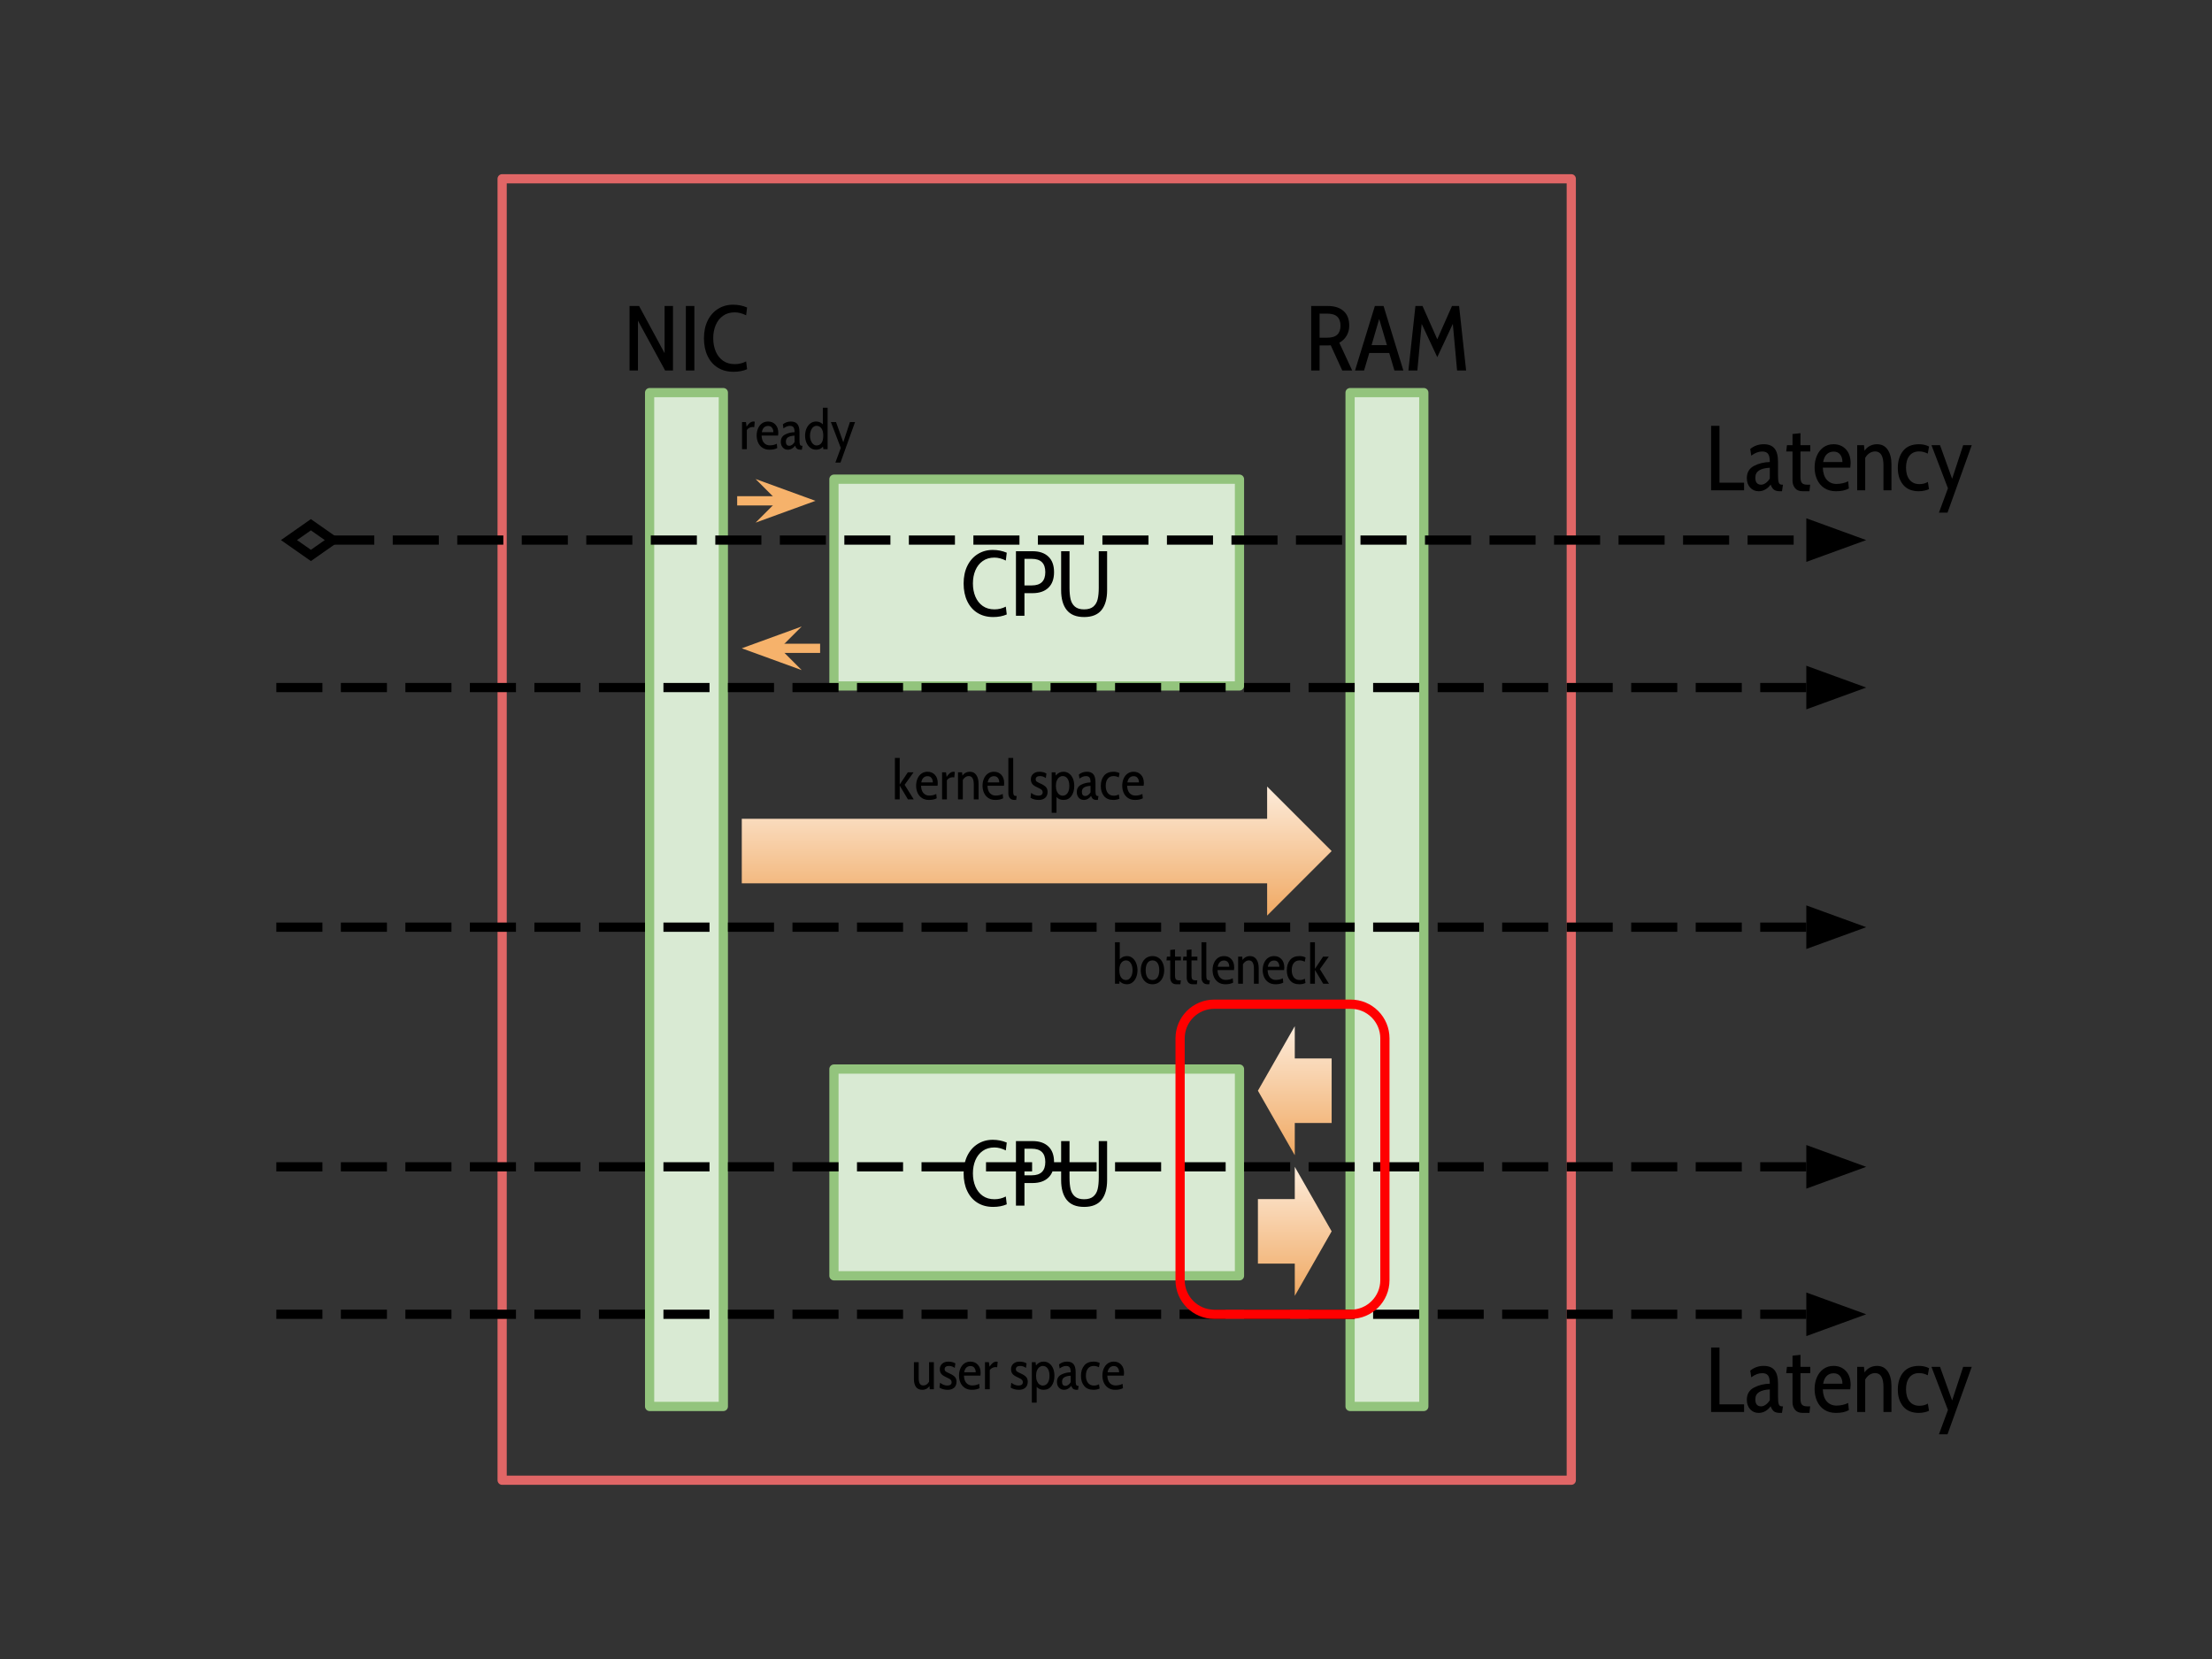 <?xml version="1.0" standalone="yes"?>

<svg version="1.1" viewBox="0.0 0.0 960.0 720.0" fill="none" stroke="none" stroke-linecap="square" stroke-miterlimit="10" xmlns="http://www.w3.org/2000/svg" xmlns:xlink="http://www.w3.org/1999/xlink"><rect x="0.0" y="0.0" width="960.0" height="720.0" fill="#333333" stroke="none"/><clipPath id="p.0"><path d="m0 0l960.0 0l0 720.0l-960.0 0l0 -720.0z" clip-rule="nonzero"></path></clipPath><g clip-path="url(#p.0)"><path fill="#000000" fill-opacity="0.0" d="m0 0l960.0 0l0 720.0l-960.0 0z" fill-rule="evenodd"></path><path fill="#000000" fill-opacity="0.0" d="m217.929 77.591l464.0 0l0 564.819l-464.0 0z" fill-rule="evenodd"></path><path stroke="#e06666" stroke-width="4.0" stroke-linejoin="round" stroke-linecap="butt" d="m217.929 77.591l464.0 0l0 564.819l-464.0 0z" fill-rule="evenodd"></path><path fill="#d9ead3" d="m361.929 207.961l176.0 0l0 89.732l-176.0 0z" fill-rule="evenodd"></path><path stroke="#93c47d" stroke-width="4.0" stroke-linejoin="round" stroke-linecap="butt" d="m361.929 207.961l176.0 0l0 89.732l-176.0 0z" fill-rule="evenodd"></path><path fill="#000000" d="m431.009 267.789q-3.875 0 -6.766 -1.781q-2.875 -1.781 -4.453 -5.078q-1.578 -3.297 -1.578 -7.703q0 -4.359 1.609 -7.656q1.625 -3.297 4.5 -5.094q2.891 -1.812 6.531 -1.812q3.203 0 6.078 1.203l-0.406 3.406q-2.562 -1.281 -4.953 -1.281q-2.969 0 -5.062 1.484q-2.094 1.469 -3.188 4.031q-1.078 2.562 -1.078 5.719q0 3.156 1.078 5.719q1.094 2.562 3.188 4.047q2.094 1.469 5.094 1.469q2.609 0 4.922 -1.188l0.406 3.391q-2.562 1.125 -5.922 1.125zm9.913 -28.562l7.203 0q4.406 0 6.859 2.328q2.469 2.312 2.469 6.75q0 4.438 -2.469 6.781q-2.453 2.344 -6.859 2.344l-3.516 0l0 9.797l-3.688 0l0 -28.0zm6.891 14.844q5.844 0 5.844 -5.766q0 -5.766 -5.844 -5.766l-3.203 0l0 11.531l3.203 0zm22.669 13.719q-5.078 0 -7.516 -3.031q-2.438 -3.047 -2.438 -8.609l0 -16.922l3.641 0l0 15.875q0 2.922 0.453 4.922q0.469 2.0 1.859 3.219q1.406 1.219 4.0 1.219q2.641 0 4.047 -1.219q1.406 -1.219 1.859 -3.219q0.469 -2.0 0.469 -4.922l0 -15.875l3.625 0l0 16.922q0 5.594 -2.438 8.625q-2.438 3.016 -7.562 3.016z" fill-rule="nonzero"></path><path fill="#d9ead3" d="m281.929 170.396l32.0 0l0 440l-32.0 0z" fill-rule="evenodd"></path><path stroke="#93c47d" stroke-width="4.0" stroke-linejoin="round" stroke-linecap="butt" d="m281.929 170.396l32.0 0l0 440l-32.0 0z" fill-rule="evenodd"></path><path fill="#d9ead3" d="m585.929 170.396l32.0 0l0 440l-32.0 0z" fill-rule="evenodd"></path><path stroke="#93c47d" stroke-width="4.0" stroke-linejoin="round" stroke-linecap="butt" d="m585.929 170.396l32.0 0l0 440l-32.0 0z" fill-rule="evenodd"></path><defs><linearGradient id="p.1" gradientUnits="userSpaceOnUse" gradientTransform="matrix(7.483 0.0 0.0 7.483 0.0 0.0)" spreadMethod="pad" x1="43.019" y1="45.616" x2="43.019" y2="53.099"><stop offset="0.0" stop-color="#fdecdb"></stop><stop offset="1.0" stop-color="#f0a963"></stop></linearGradient></defs><path fill="url(#p.1)" d="m321.929 355.36l228.0 0l0 -14.0l28.0 28.0l-28.0 28.0l0 -14.0l-228.0 0z" fill-rule="evenodd"></path><defs><linearGradient id="p.2" gradientUnits="userSpaceOnUse" gradientTransform="matrix(7.483 0.0 0.0 7.483 0.0 0.0)" spreadMethod="pad" x1="72.953" y1="67.67" x2="72.953" y2="75.153"><stop offset="0.0" stop-color="#fdecdb"></stop><stop offset="1.0" stop-color="#f0a963"></stop></linearGradient></defs><path fill="url(#p.2)" d="m545.929 520.396l16.0 0l0 -14l16.0 28l-16.0 28.0l0 -14.0l-16.0 0z" fill-rule="evenodd"></path><path fill="#000000" fill-opacity="0.0" d="m185.929 130.396l224.0 0l0 32.0l-224.0 0z" fill-rule="evenodd"></path><path fill="#000000" d="m273.23 132.796l4.125 0l11.078 20.484l0 -20.484l3.641 0l0 28.0l-3.406 0l-11.797 -21.641l0 21.641l-3.641 0l0 -28.0zm24.432 0l3.688 0l0 28.0l-3.688 0l0 -28.0zm20.647 28.562q-3.875 0 -6.766 -1.781q-2.875 -1.781 -4.453 -5.078q-1.578 -3.297 -1.578 -7.703q0 -4.359 1.609 -7.656q1.625 -3.297 4.5 -5.094q2.891 -1.812 6.531 -1.812q3.203 0 6.078 1.203l-0.406 3.406q-2.562 -1.281 -4.953 -1.281q-2.969 0 -5.062 1.484q-2.094 1.469 -3.188 4.031q-1.078 2.562 -1.078 5.719q0 3.156 1.078 5.719q1.094 2.562 3.188 4.047q2.094 1.469 5.094 1.469q2.609 0 4.922 -1.188l0.406 3.391q-2.562 1.125 -5.922 1.125z" fill-rule="nonzero"></path><path fill="#000000" fill-opacity="0.0" d="m489.929 130.396l224.0 0l0 32.0l-224.0 0z" fill-rule="evenodd"></path><path fill="#000000" d="m569.051 132.796l7.203 0q4.391 0 6.844 2.188q2.469 2.172 2.469 6.375q0 2.391 -1.141 4.344q-1.141 1.938 -3.172 3.047l5.594 12.047l-4.312 0l-5.0 -10.953q-0.641 0.078 -1.328 0.078l-3.516 0l0 10.875l-3.641 0l0 -28.0zm6.875 13.766q3.047 0 4.438 -1.312q1.406 -1.328 1.406 -3.891q0 -2.609 -1.406 -3.922q-1.391 -1.328 -4.438 -1.328l-3.234 0l0 10.453l3.234 0zm26.999 6.641l-8.672 0l-2.25 7.594l-3.922 0l8.609 -28.0l3.766 0l8.594 28.0l-3.875 0l-2.25 -7.594zm-1.0 -3.406l-3.359 -11.359l-3.312 11.359l6.672 0zm30.444 11.0l-1.844 -20.234l-6.75 14.438l-6.766 -14.438l-1.875 20.234l-3.891 0l3.047 -28.0l3.078 0l6.406 14.438l6.391 -14.438l3.078 0l3.047 28.0l-3.922 0z" fill-rule="nonzero"></path><path fill="#000000" fill-opacity="0.0" d="m121.929 234.396l688.0 0" fill-rule="evenodd"></path><path stroke="#000000" stroke-width="4.0" stroke-linejoin="round" stroke-linecap="butt" stroke-dasharray="16.0,12.0" d="m144.442 234.396l641.487 0" fill-rule="evenodd"></path><path stroke="#000000" stroke-width="4.0" stroke-linecap="butt" d="m144.442 234.396l-9.513 -6.661l-9.513 6.661l9.513 6.661z" fill-rule="evenodd"></path><path fill="#000000" stroke="#000000" stroke-width="4.0" stroke-linecap="butt" d="m785.929 241.003l18.152 -6.607l-18.152 -6.607z" fill-rule="evenodd"></path><path fill="#000000" fill-opacity="0.0" d="m689.929 170.396l216.0 0l0 56.0l-216.0 0z" fill-rule="evenodd"></path><path fill="#000000" d="m742.61 184.796l3.641 0l0 24.688l10.672 0l0 3.312l-14.312 0l0 -28.0zm20.638 28.406q-2.234 0 -3.688 -1.594q-1.438 -1.609 -1.438 -4.094q0 -3.672 3.078 -5.297q3.094 -1.625 6.891 -1.703q0 -2.562 -0.766 -3.562q-0.75 -1.0 -2.562 -1.0q-2.312 0 -4.719 1.797l-0.438 -2.906q2.516 -2.047 5.844 -2.047q3.156 0 4.672 1.828q1.531 1.812 1.531 5.859l0 5.719q0 2.281 0.312 3.219q0.328 0.938 1.406 0.938l0.438 0l-0.438 2.844l-0.766 0q-1.844 0 -2.719 -0.672q-0.875 -0.688 -1.438 -2.219q-0.922 1.328 -2.281 2.109q-1.359 0.781 -2.922 0.781zm1.078 -2.844q0.969 0 2.0 -0.734q1.047 -0.75 1.766 -1.953l0 -4.672q-3.078 0.156 -4.688 1.188q-1.594 1.016 -1.594 3.125q0 3.047 2.516 3.047zm18.079 2.844q-2.281 0 -3.375 -1.359q-1.094 -1.359 -1.094 -3.328l0 -12.562l-2.719 0l0.312 -2.75l2.406 0l0 -4.844l3.469 -0.359l0 5.203l4.25 0l0 2.75l-4.25 0l0 11.156q0 1.812 0.656 2.531q0.672 0.719 2.312 0.719l1.234 0l-0.312 2.844l-2.891 0zm14.404 0q-2.953 0 -5.062 -1.375q-2.094 -1.391 -3.156 -3.75q-1.062 -2.359 -1.062 -5.234q0 -2.766 0.984 -5.062q0.984 -2.297 2.844 -3.641q1.859 -1.344 4.406 -1.344q3.281 0 5.344 2.203q2.062 2.203 2.062 6.078q0 0.672 -0.156 1.875l-11.922 0q0.125 3.484 1.734 5.281q1.625 1.797 4.219 1.797q1.25 0 2.625 -0.297q1.375 -0.297 2.422 -0.859l0.312 3.125q-2.188 1.203 -5.594 1.203zm2.797 -12.688q0 -2.0 -0.984 -3.25q-0.969 -1.266 -2.812 -1.266q-1.797 0 -2.984 1.125q-1.172 1.109 -1.578 3.391l8.359 0zm14.997 -7.719q3.047 0 4.656 2.391q1.625 2.375 1.625 6.406l0 11.203l-3.469 0l0 -10.766q0 -3.109 -0.906 -4.609q-0.906 -1.5 -2.703 -1.5q-1.312 0 -2.438 0.734q-1.125 0.734 -1.875 2.062l0 14.078l-3.484 0l0 -19.594l2.953 0l0.25 2.438q0.844 -1.328 2.25 -2.078q1.422 -0.766 3.141 -0.766zm18.164 20.406q-4.484 0 -6.812 -2.812q-2.312 -2.828 -2.312 -7.281q0 -4.594 2.312 -7.453q2.328 -2.859 6.891 -2.859q2.438 0 4.359 1.0l-0.562 3.078q-1.797 -0.953 -3.75 -0.953q-2.688 0 -4.188 1.859q-1.5 1.859 -1.5 5.172q0 3.328 1.531 5.25q1.547 1.906 4.266 1.906q2.094 0 3.688 -0.953l0.484 3.125q-0.797 0.391 -2.0 0.656q-1.203 0.266 -2.406 0.266zm12.634 -1.281l-7.156 -18.719l3.719 0l5.25 14.594l4.797 -14.594l3.719 0l-10.516 29.281l-3.719 0l3.906 -10.562z" fill-rule="nonzero"></path><path fill="#000000" fill-opacity="0.0" d="m321.929 217.359l32.0 0" fill-rule="evenodd"></path><path stroke="#f6b26b" stroke-width="4.0" stroke-linejoin="round" stroke-linecap="butt" d="m321.929 217.359l18.292 0" fill-rule="evenodd"></path><path fill="#f6b26b" stroke="#f6b26b" stroke-width="4.0" stroke-linecap="butt" d="m340.221 217.359l-4.498 4.498l12.359 -4.498l-12.359 -4.498z" fill-rule="evenodd"></path><path fill="#000000" fill-opacity="0.0" d="m233.929 170.396l224.0 0l0 32.0l-224.0 0z" fill-rule="evenodd"></path><path fill="#000000" d="m322.044 183.171l1.703 0l0.266 1.969q0.781 -1.141 1.484 -1.672q0.719 -0.531 1.516 -0.531q0.297 0 0.547 0.078l-0.219 2.375q-0.312 -0.078 -0.719 -0.078q-0.797 0 -1.5 0.406q-0.688 0.391 -1.0 0.922l0 8.297l-2.078 0l0 -11.766zm11.924 12.0q-1.781 0 -3.047 -0.828q-1.25 -0.828 -1.891 -2.234q-0.641 -1.422 -0.641 -3.141q0 -1.656 0.594 -3.031q0.594 -1.391 1.703 -2.188q1.125 -0.812 2.656 -0.812q1.969 0 3.203 1.328q1.234 1.312 1.234 3.641q0 0.406 -0.094 1.125l-7.156 0q0.078 2.094 1.047 3.172q0.969 1.078 2.531 1.078q0.75 0 1.578 -0.172q0.828 -0.188 1.453 -0.531l0.188 1.875q-1.328 0.719 -3.359 0.719zm1.672 -7.609q0 -1.188 -0.594 -1.938q-0.578 -0.766 -1.688 -0.766q-1.078 0 -1.781 0.672q-0.703 0.672 -0.953 2.031l5.016 0zm6.286 7.609q-1.344 0 -2.203 -0.953q-0.859 -0.969 -0.859 -2.453q0 -2.203 1.844 -3.172q1.844 -0.969 4.125 -1.031q0 -1.531 -0.453 -2.125q-0.453 -0.609 -1.531 -0.609q-1.391 0 -2.828 1.078l-0.266 -1.75q1.5 -1.219 3.5 -1.219q1.891 0 2.797 1.094q0.922 1.094 0.922 3.516l0 3.438q0 1.359 0.188 1.922q0.203 0.562 0.844 0.562l0.266 0l-0.266 1.703l-0.453 0q-1.109 0 -1.641 -0.406q-0.516 -0.406 -0.859 -1.312q-0.547 0.781 -1.375 1.25q-0.812 0.469 -1.75 0.469zm0.656 -1.703q0.578 0 1.203 -0.438q0.625 -0.453 1.047 -1.172l0 -2.797q-1.844 0.094 -2.812 0.703q-0.953 0.609 -0.953 1.891q0 1.812 1.516 1.812zm16.603 -16.531l0 18.0l-1.844 0l-0.172 -1.078q-0.547 0.641 -1.312 0.984q-0.766 0.328 -1.688 0.328q-1.359 0 -2.453 -0.797q-1.078 -0.812 -1.703 -2.203q-0.609 -1.391 -0.609 -3.094q0 -1.656 0.578 -3.047q0.594 -1.406 1.688 -2.25q1.094 -0.844 2.5 -0.844q1.75 0 2.938 1.219l0 -7.219l2.078 0zm-4.797 16.391q1.328 0 2.109 -1.047q0.797 -1.047 0.797 -3.203q0 -2.078 -0.797 -3.172q-0.781 -1.094 -2.109 -1.094q-0.812 0 -1.469 0.547q-0.641 0.547 -1.016 1.531q-0.375 0.969 -0.375 2.188q0 1.156 0.375 2.125q0.375 0.969 1.031 1.547q0.656 0.578 1.453 0.578zm10.511 1.078l-4.297 -11.234l2.234 0l3.141 8.766l2.891 -8.766l2.219 0l-6.312 17.578l-2.219 0l2.344 -6.344z" fill-rule="nonzero"></path><path fill="#000000" fill-opacity="0.0" d="m321.929 281.359l32.0 0" fill-rule="evenodd"></path><path stroke="#f6b26b" stroke-width="4.0" stroke-linejoin="round" stroke-linecap="butt" d="m335.637 281.359l18.292 0" fill-rule="evenodd"></path><path fill="#f6b26b" stroke="#f6b26b" stroke-width="4.0" stroke-linecap="butt" d="m335.637 281.359l4.498 -4.498l-12.359 4.498l12.359 4.498z" fill-rule="evenodd"></path><path fill="#000000" fill-opacity="0.0" d="m121.929 298.396l688.0 0" fill-rule="evenodd"></path><path stroke="#000000" stroke-width="4.0" stroke-linejoin="round" stroke-linecap="butt" stroke-dasharray="16.0,12.0" d="m121.929 298.396l664.0 0" fill-rule="evenodd"></path><path fill="#000000" stroke="#000000" stroke-width="4.0" stroke-linecap="butt" d="m785.929 305.003l18.152 -6.607l-18.152 -6.607z" fill-rule="evenodd"></path><path fill="#000000" fill-opacity="0.0" d="m121.929 402.396l688.0 0" fill-rule="evenodd"></path><path stroke="#000000" stroke-width="4.0" stroke-linejoin="round" stroke-linecap="butt" stroke-dasharray="16.0,12.0" d="m121.929 402.396l664.0 0" fill-rule="evenodd"></path><path fill="#000000" stroke="#000000" stroke-width="4.0" stroke-linecap="butt" d="m785.929 409.003l18.152 -6.607l-18.152 -6.607z" fill-rule="evenodd"></path><path fill="#d9ead3" d="m361.929 463.961l176.0 0l0 89.732l-176.0 0z" fill-rule="evenodd"></path><path stroke="#93c47d" stroke-width="4.0" stroke-linejoin="round" stroke-linecap="butt" d="m361.929 463.961l176.0 0l0 89.732l-176.0 0z" fill-rule="evenodd"></path><path fill="#000000" d="m431.009 523.789q-3.875 0 -6.766 -1.781q-2.875 -1.781 -4.453 -5.078q-1.578 -3.297 -1.578 -7.703q0 -4.359 1.609 -7.656q1.625 -3.297 4.5 -5.094q2.891 -1.812 6.531 -1.812q3.203 0 6.078 1.203l-0.406 3.406q-2.562 -1.281 -4.953 -1.281q-2.969 0 -5.062 1.484q-2.094 1.469 -3.188 4.031q-1.078 2.562 -1.078 5.719q0 3.156 1.078 5.719q1.094 2.562 3.188 4.047q2.094 1.469 5.094 1.469q2.609 0 4.922 -1.188l0.406 3.391q-2.562 1.125 -5.922 1.125zm9.913 -28.562l7.203 0q4.406 0 6.859 2.328q2.469 2.312 2.469 6.75q0 4.438 -2.469 6.781q-2.453 2.344 -6.859 2.344l-3.516 0l0 9.797l-3.688 0l0 -28zm6.891 14.844q5.844 0 5.844 -5.766q0 -5.766 -5.844 -5.766l-3.203 0l0 11.531l3.203 0zm22.669 13.719q-5.078 0 -7.516 -3.031q-2.438 -3.047 -2.438 -8.609l0 -16.922l3.641 0l0 15.875q0 2.922 0.453 4.922q0.469 2.0 1.859 3.219q1.406 1.219 4.0 1.219q2.641 0 4.047 -1.219q1.406 -1.219 1.859 -3.219q0.469 -2.0 0.469 -4.922l0 -15.875l3.625 0l0 16.922q0 5.594 -2.438 8.625q-2.438 3.016 -7.562 3.016z" fill-rule="nonzero"></path><defs><linearGradient id="p.3" gradientUnits="userSpaceOnUse" gradientTransform="matrix(-7.483 0.0 0.0 7.483 0.0 0.0)" spreadMethod="pad" x1="-77.229" y1="59.514" x2="-77.229" y2="66.997"><stop offset="0.0" stop-color="#fdecdb"></stop><stop offset="1.0" stop-color="#f0a963"></stop></linearGradient></defs><path fill="url(#p.3)" d="m577.929 459.36l-16.0 0l0 -14.0l-16.0 28.0l16.0 28.0l0 -14.0l16.0 0z" fill-rule="evenodd"></path><path fill="#000000" fill-opacity="0.0" d="m121.929 506.396l688.0 0" fill-rule="evenodd"></path><path stroke="#000000" stroke-width="4.0" stroke-linejoin="round" stroke-linecap="butt" stroke-dasharray="16.0,12.0" d="m121.929 506.396l664.0 0" fill-rule="evenodd"></path><path fill="#000000" stroke="#000000" stroke-width="4.0" stroke-linecap="butt" d="m785.929 513.003l18.152 -6.607l-18.152 -6.607z" fill-rule="evenodd"></path><path fill="#000000" fill-opacity="0.0" d="m121.929 570.396l688.0 0" fill-rule="evenodd"></path><path stroke="#000000" stroke-width="4.0" stroke-linejoin="round" stroke-linecap="butt" stroke-dasharray="16.0,12.0" d="m121.929 570.396l664.0 0" fill-rule="evenodd"></path><path fill="#000000" stroke="#000000" stroke-width="4.0" stroke-linecap="butt" d="m785.929 577.003l18.152 -6.607l-18.152 -6.607z" fill-rule="evenodd"></path><path fill="#000000" fill-opacity="0.0" d="m689.929 570.396l216.0 0l0 56.0l-216.0 0z" fill-rule="evenodd"></path><path fill="#000000" d="m742.61 584.796l3.641 0l0 24.688l10.672 0l0 3.312l-14.312 0l0 -28.0zm20.638 28.406q-2.234 0 -3.688 -1.594q-1.438 -1.609 -1.438 -4.094q0 -3.672 3.078 -5.297q3.094 -1.625 6.891 -1.703q0 -2.562 -0.766 -3.562q-0.75 -1.0 -2.562 -1.0q-2.312 0 -4.719 1.797l-0.438 -2.906q2.516 -2.047 5.844 -2.047q3.156 0 4.672 1.828q1.531 1.812 1.531 5.859l0 5.719q0 2.281 0.312 3.219q0.328 0.938 1.406 0.938l0.438 0l-0.438 2.844l-0.766 0q-1.844 0 -2.719 -0.672q-0.875 -0.688 -1.438 -2.219q-0.922 1.328 -2.281 2.109q-1.359 0.781 -2.922 0.781zm1.078 -2.844q0.969 0 2.0 -0.734q1.047 -0.75 1.766 -1.953l0 -4.672q-3.078 0.156 -4.688 1.188q-1.594 1.016 -1.594 3.125q0 3.047 2.516 3.047zm18.079 2.844q-2.281 0 -3.375 -1.359q-1.094 -1.359 -1.094 -3.328l0 -12.562l-2.719 0l0.312 -2.75l2.406 0l0 -4.844l3.469 -0.359l0 5.203l4.25 0l0 2.75l-4.25 0l0 11.156q0 1.812 0.656 2.531q0.672 0.719 2.312 0.719l1.234 0l-0.312 2.844l-2.891 0zm14.404 0q-2.953 0 -5.062 -1.375q-2.094 -1.391 -3.156 -3.75q-1.062 -2.359 -1.062 -5.234q0 -2.766 0.984 -5.062q0.984 -2.297 2.844 -3.641q1.859 -1.344 4.406 -1.344q3.281 0 5.344 2.203q2.062 2.203 2.062 6.078q0 0.672 -0.156 1.875l-11.922 0q0.125 3.484 1.734 5.281q1.625 1.797 4.219 1.797q1.25 0 2.625 -0.297q1.375 -0.297 2.422 -0.859l0.312 3.125q-2.188 1.203 -5.594 1.203zm2.797 -12.688q0 -2.0 -0.984 -3.25q-0.969 -1.266 -2.812 -1.266q-1.797 0 -2.984 1.125q-1.172 1.109 -1.578 3.391l8.359 0zm14.997 -7.719q3.047 0 4.656 2.391q1.625 2.375 1.625 6.406l0 11.203l-3.469 0l0 -10.766q0 -3.109 -0.906 -4.609q-0.906 -1.5 -2.703 -1.5q-1.312 0 -2.438 0.734q-1.125 0.734 -1.875 2.062l0 14.078l-3.484 0l0 -19.594l2.953 0l0.25 2.438q0.844 -1.328 2.25 -2.078q1.422 -0.766 3.141 -0.766zm18.164 20.406q-4.484 0 -6.812 -2.812q-2.312 -2.828 -2.312 -7.281q0 -4.594 2.312 -7.453q2.328 -2.859 6.891 -2.859q2.438 0 4.359 1.0l-0.562 3.078q-1.797 -0.953 -3.75 -0.953q-2.688 0 -4.188 1.859q-1.5 1.859 -1.5 5.172q0 3.328 1.531 5.25q1.547 1.906 4.266 1.906q2.094 0 3.688 -0.953l0.484 3.125q-0.797 0.391 -2.0 0.656q-1.203 0.266 -2.406 0.266zm12.634 -1.281l-7.156 -18.719l3.719 0l5.25 14.594l4.797 -14.594l3.719 0l-10.516 29.281l-3.719 0l3.906 -10.562z" fill-rule="nonzero"></path><path fill="#000000" fill-opacity="0.0" d="m329.929 322.396l224.0 0l0 32.0l-224.0 0z" fill-rule="evenodd"></path><path fill="#000000" d="m388.39 328.936l2.078 0l0 11.562l3.531 -5.328l2.5 0l-3.891 5.422l3.953 6.344l-2.516 0l-3.578 -6.0l0 6.0l-2.078 0l0 -18.0zm14.782 18.234q-1.781 0 -3.047 -0.828q-1.25 -0.828 -1.891 -2.234q-0.641 -1.422 -0.641 -3.141q0 -1.656 0.594 -3.031q0.594 -1.391 1.703 -2.188q1.125 -0.812 2.656 -0.812q1.969 0 3.203 1.328q1.234 1.312 1.234 3.641q0 0.406 -0.094 1.125l-7.156 0q0.078 2.094 1.047 3.172q0.969 1.078 2.531 1.078q0.75 0 1.578 -0.172q0.828 -0.188 1.453 -0.531l0.188 1.875q-1.328 0.719 -3.359 0.719zm1.672 -7.609q0 -1.188 -0.594 -1.938q-0.578 -0.766 -1.688 -0.766q-1.078 0 -1.781 0.672q-0.703 0.672 -0.953 2.031l5.016 0zm4.02 -4.391l1.703 0l0.266 1.969q0.781 -1.141 1.484 -1.672q0.719 -0.531 1.516 -0.531q0.297 0 0.547 0.078l-0.219 2.375q-0.312 -0.078 -0.719 -0.078q-0.797 0 -1.5 0.406q-0.688 0.391 -1.0 0.922l0 8.297l-2.078 0l0 -11.766zm12.064 -0.234q1.828 0 2.797 1.438q0.969 1.422 0.969 3.844l0 6.719l-2.078 0l0 -6.453q0 -1.875 -0.547 -2.766q-0.547 -0.906 -1.625 -0.906q-0.781 0 -1.453 0.453q-0.672 0.438 -1.141 1.219l0 8.453l-2.078 0l0 -11.766l1.766 0l0.156 1.469q0.5 -0.797 1.344 -1.25q0.859 -0.453 1.891 -0.453zm11.067 12.234q-1.781 0 -3.047 -0.828q-1.25 -0.828 -1.891 -2.234q-0.641 -1.422 -0.641 -3.141q0 -1.656 0.594 -3.031q0.594 -1.391 1.703 -2.188q1.125 -0.812 2.656 -0.812q1.969 0 3.203 1.328q1.234 1.312 1.234 3.641q0 0.406 -0.094 1.125l-7.156 0q0.078 2.094 1.047 3.172q0.969 1.078 2.531 1.078q0.75 0 1.578 -0.172q0.828 -0.188 1.453 -0.531l0.188 1.875q-1.328 0.719 -3.359 0.719zm1.672 -7.609q0 -1.188 -0.594 -1.938q-0.578 -0.766 -1.688 -0.766q-1.078 0 -1.781 0.672q-0.703 0.672 -0.953 2.031l5.016 0zm6.598 7.609q-1.344 0 -2.0 -0.812q-0.641 -0.812 -0.641 -2.016l0 -15.406l2.094 0l0 14.156q0 1.062 0.109 1.562q0.109 0.484 0.422 0.656q0.312 0.156 1.0 0.156l-0.25 1.703l-0.734 0zm10.55 0q-2.078 0 -3.578 -0.953l0.266 -2.109q1.531 1.203 3.156 1.203q0.875 0 1.359 -0.359q0.5 -0.375 0.5 -1.062q0 -0.531 -0.234 -0.859q-0.234 -0.344 -0.766 -0.656q-0.516 -0.312 -1.625 -0.812q-1.297 -0.594 -1.906 -1.359q-0.594 -0.781 -0.594 -2.0q0 -1.438 1.0 -2.344q1.016 -0.922 2.734 -0.922q1.719 0 3.016 0.766l-0.266 1.953q-0.641 -0.438 -1.219 -0.641q-0.578 -0.203 -1.375 -0.203q-0.828 0 -1.312 0.359q-0.484 0.359 -0.484 1.0q0 0.656 0.422 1.0q0.422 0.328 1.641 0.875q1.703 0.766 2.391 1.547q0.703 0.781 0.703 2.062q0 1.656 -1.031 2.594q-1.031 0.922 -2.797 0.922zm10.718 -12.234q1.422 0 2.484 0.812q1.078 0.797 1.641 2.188q0.562 1.391 0.562 3.125q0 2.688 -1.234 4.406q-1.219 1.703 -3.453 1.703q-0.906 0 -1.688 -0.312q-0.781 -0.328 -1.328 -0.953l0 6.844l-2.094 0l0 -17.578l1.609 0l0.188 1.422q1.281 -1.656 3.312 -1.656zm-0.375 10.391q1.359 0 2.141 -1.125q0.781 -1.125 0.781 -3.141q0 -2.0 -0.781 -3.125q-0.781 -1.125 -2.141 -1.125q-0.719 0 -1.391 0.484q-0.672 0.469 -1.094 1.438q-0.422 0.953 -0.422 2.328q0 1.406 0.422 2.375q0.422 0.953 1.078 1.422q0.656 0.469 1.406 0.469zm9.226 1.844q-1.344 0 -2.203 -0.953q-0.859 -0.969 -0.859 -2.453q0 -2.203 1.844 -3.172q1.844 -0.969 4.125 -1.031q0 -1.531 -0.453 -2.125q-0.453 -0.609 -1.531 -0.609q-1.391 0 -2.828 1.078l-0.266 -1.75q1.5 -1.219 3.5 -1.219q1.891 0 2.797 1.094q0.922 1.094 0.922 3.516l0 3.438q0 1.359 0.188 1.922q0.203 0.562 0.844 0.562l0.266 0l-0.266 1.703l-0.453 0q-1.109 0 -1.641 -0.406q-0.516 -0.406 -0.859 -1.312q-0.547 0.781 -1.375 1.25q-0.812 0.469 -1.75 0.469zm0.656 -1.703q0.578 0 1.203 -0.438q0.625 -0.453 1.047 -1.172l0 -2.797q-1.844 0.094 -2.812 0.703q-0.953 0.609 -0.953 1.891q0 1.812 1.516 1.812zm12.166 1.703q-2.688 0 -4.078 -1.688q-1.391 -1.688 -1.391 -4.359q0 -2.75 1.391 -4.469q1.391 -1.719 4.125 -1.719q1.469 0 2.625 0.594l-0.344 1.859q-1.078 -0.578 -2.25 -0.578q-1.609 0 -2.516 1.125q-0.891 1.109 -0.891 3.094q0 2.0 0.922 3.156q0.922 1.141 2.547 1.141q1.25 0 2.219 -0.578l0.281 1.875q-0.484 0.234 -1.203 0.391q-0.719 0.156 -1.438 0.156zm9.412 0q-1.781 0 -3.047 -0.828q-1.25 -0.828 -1.891 -2.234q-0.641 -1.422 -0.641 -3.141q0 -1.656 0.594 -3.031q0.594 -1.391 1.703 -2.188q1.125 -0.812 2.656 -0.812q1.969 0 3.203 1.328q1.234 1.312 1.234 3.641q0 0.406 -0.094 1.125l-7.156 0q0.078 2.094 1.047 3.172q0.969 1.078 2.531 1.078q0.75 0 1.578 -0.172q0.828 -0.188 1.453 -0.531l0.188 1.875q-1.328 0.719 -3.359 0.719zm1.672 -7.609q0 -1.188 -0.594 -1.938q-0.578 -0.766 -1.688 -0.766q-1.078 0 -1.781 0.672q-0.703 0.672 -0.953 2.031l5.016 0z" fill-rule="nonzero"></path><path fill="#000000" fill-opacity="0.0" d="m329.929 578.396l224.0 0l0 32.0l-224.0 0z" fill-rule="evenodd"></path><path fill="#000000" d="m405.291 591.171l0 11.766l-1.781 0l-0.141 -1.438q-0.469 0.797 -1.297 1.234q-0.812 0.438 -1.797 0.438q-1.844 0 -2.75 -1.234q-0.891 -1.234 -0.891 -3.531l0 -7.234l2.078 0l0 6.969q0 1.578 0.469 2.359q0.469 0.781 1.578 0.781q0.766 0 1.391 -0.422q0.625 -0.438 1.062 -1.203l0 -8.484l2.078 0zm6.009 12.0q-2.078 0 -3.578 -0.953l0.266 -2.109q1.531 1.203 3.156 1.203q0.875 0 1.359 -0.359q0.5 -0.375 0.5 -1.062q0 -0.531 -0.234 -0.859q-0.234 -0.344 -0.766 -0.656q-0.516 -0.312 -1.625 -0.812q-1.297 -0.594 -1.906 -1.359q-0.594 -0.781 -0.594 -2.0q0 -1.438 1.0 -2.344q1.016 -0.922 2.734 -0.922q1.719 0 3.016 0.766l-0.266 1.953q-0.641 -0.438 -1.219 -0.641q-0.578 -0.203 -1.375 -0.203q-0.828 0 -1.312 0.359q-0.484 0.359 -0.484 1.0q0 0.656 0.422 1.0q0.422 0.328 1.641 0.875q1.703 0.766 2.391 1.547q0.703 0.781 0.703 2.062q0 1.656 -1.031 2.594q-1.031 0.922 -2.797 0.922zm10.484 0q-1.781 0 -3.047 -0.828q-1.25 -0.828 -1.891 -2.234q-0.641 -1.422 -0.641 -3.141q0 -1.656 0.594 -3.031q0.594 -1.391 1.703 -2.188q1.125 -0.812 2.656 -0.812q1.969 0 3.203 1.328q1.234 1.312 1.234 3.641q0 0.406 -0.094 1.125l-7.156 0q0.078 2.094 1.047 3.172q0.969 1.078 2.531 1.078q0.75 0 1.578 -0.172q0.828 -0.188 1.453 -0.531l0.188 1.875q-1.328 0.719 -3.359 0.719zm1.672 -7.609q0 -1.188 -0.594 -1.938q-0.578 -0.766 -1.688 -0.766q-1.078 0 -1.781 0.672q-0.703 0.672 -0.953 2.031l5.016 0zm4.02 -4.391l1.703 0l0.266 1.969q0.781 -1.141 1.484 -1.672q0.719 -0.531 1.516 -0.531q0.297 0 0.547 0.078l-0.219 2.375q-0.312 -0.078 -0.719 -0.078q-0.797 0 -1.5 0.406q-0.688 0.391 -1.0 0.922l0 8.297l-2.078 0l0 -11.766zm14.736 12.0q-2.078 0 -3.578 -0.953l0.266 -2.109q1.531 1.203 3.156 1.203q0.875 0 1.359 -0.359q0.5 -0.375 0.5 -1.062q0 -0.531 -0.234 -0.859q-0.234 -0.344 -0.766 -0.656q-0.516 -0.312 -1.625 -0.812q-1.297 -0.594 -1.906 -1.359q-0.594 -0.781 -0.594 -2.0q0 -1.438 1.0 -2.344q1.016 -0.922 2.734 -0.922q1.719 0 3.016 0.766l-0.266 1.953q-0.641 -0.438 -1.219 -0.641q-0.578 -0.203 -1.375 -0.203q-0.828 0 -1.312 0.359q-0.484 0.359 -0.484 1.0q0 0.656 0.422 1.0q0.422 0.328 1.641 0.875q1.703 0.766 2.391 1.547q0.703 0.781 0.703 2.062q0 1.656 -1.031 2.594q-1.031 0.922 -2.797 0.922zm10.718 -12.234q1.422 0 2.484 0.812q1.078 0.797 1.641 2.188q0.562 1.391 0.562 3.125q0 2.688 -1.234 4.406q-1.219 1.703 -3.453 1.703q-0.906 0 -1.688 -0.312q-0.781 -0.328 -1.328 -0.953l0 6.844l-2.094 0l0 -17.578l1.609 0l0.188 1.422q1.281 -1.656 3.312 -1.656zm-0.375 10.391q1.359 0 2.141 -1.125q0.781 -1.125 0.781 -3.141q0 -2.0 -0.781 -3.125q-0.781 -1.125 -2.141 -1.125q-0.719 0 -1.391 0.484q-0.672 0.469 -1.094 1.438q-0.422 0.953 -0.422 2.328q0 1.406 0.422 2.375q0.422 0.953 1.078 1.422q0.656 0.469 1.406 0.469zm9.226 1.844q-1.344 0 -2.203 -0.953q-0.859 -0.969 -0.859 -2.453q0 -2.203 1.844 -3.172q1.844 -0.969 4.125 -1.031q0 -1.531 -0.453 -2.125q-0.453 -0.609 -1.531 -0.609q-1.391 0 -2.828 1.078l-0.266 -1.75q1.5 -1.219 3.5 -1.219q1.891 0 2.797 1.094q0.922 1.094 0.922 3.516l0 3.438q0 1.359 0.188 1.922q0.203 0.562 0.844 0.562l0.266 0l-0.266 1.703l-0.453 0q-1.109 0 -1.641 -0.406q-0.516 -0.406 -0.859 -1.312q-0.547 0.781 -1.375 1.25q-0.812 0.469 -1.75 0.469zm0.656 -1.703q0.578 0 1.203 -0.438q0.625 -0.453 1.047 -1.172l0 -2.797q-1.844 0.094 -2.812 0.703q-0.953 0.609 -0.953 1.891q0 1.812 1.516 1.812zm12.166 1.703q-2.688 0 -4.078 -1.688q-1.391 -1.688 -1.391 -4.359q0 -2.75 1.391 -4.469q1.391 -1.719 4.125 -1.719q1.469 0 2.625 0.594l-0.344 1.859q-1.078 -0.578 -2.25 -0.578q-1.609 0 -2.516 1.125q-0.891 1.109 -0.891 3.094q0 2.0 0.922 3.156q0.922 1.141 2.547 1.141q1.25 0 2.219 -0.578l0.281 1.875q-0.484 0.234 -1.203 0.391q-0.719 0.156 -1.438 0.156zm9.412 0q-1.781 0 -3.047 -0.828q-1.25 -0.828 -1.891 -2.234q-0.641 -1.422 -0.641 -3.141q0 -1.656 0.594 -3.031q0.594 -1.391 1.703 -2.188q1.125 -0.812 2.656 -0.812q1.969 0 3.203 1.328q1.234 1.312 1.234 3.641q0 0.406 -0.094 1.125l-7.156 0q0.078 2.094 1.047 3.172q0.969 1.078 2.531 1.078q0.75 0 1.578 -0.172q0.828 -0.188 1.453 -0.531l0.188 1.875q-1.328 0.719 -3.359 0.719zm1.672 -7.609q0 -1.188 -0.594 -1.938q-0.578 -0.766 -1.688 -0.766q-1.078 0 -1.781 0.672q-0.703 0.672 -0.953 2.031l5.016 0z" fill-rule="nonzero"></path><path fill="#000000" fill-opacity="0.0" d="m512.158 450.628l0 0c0 -8.182 6.632 -14.814 14.814 -14.814l59.254 0l0 0c3.929 0 7.697 1.561 10.475 4.339c2.778 2.778 4.339 6.546 4.339 10.475l0 104.955c0 8.182 -6.632 14.814 -14.814 14.814l-59.254 0c-8.182 0 -14.814 -6.632 -14.814 -14.814z" fill-rule="evenodd"></path><path stroke="#ff0000" stroke-width="4.0" stroke-linejoin="round" stroke-linecap="butt" d="m512.158 450.628l0 0c0 -8.182 6.632 -14.814 14.814 -14.814l59.254 0l0 0c3.929 0 7.697 1.561 10.475 4.339c2.778 2.778 4.339 6.546 4.339 10.475l0 104.955c0 8.182 -6.632 14.814 -14.814 14.814l-59.254 0c-8.182 0 -14.814 -6.632 -14.814 -14.814z" fill-rule="evenodd"></path><path fill="#000000" fill-opacity="0.0" d="m417.929 402.396l224.0 0l0 32.0l-224.0 0z" fill-rule="evenodd"></path><path fill="#000000" d="m489.057 414.936q1.422 0 2.453 0.844q1.047 0.844 1.594 2.25q0.562 1.391 0.562 3.031q0 1.703 -0.578 3.109q-0.578 1.391 -1.625 2.203q-1.031 0.797 -2.406 0.797q-0.953 0 -1.781 -0.359q-0.828 -0.359 -1.391 -1.031l-0.094 1.156l-1.891 0l0 -18.0l2.078 0l0 7.375q1.25 -1.375 3.078 -1.375zm-0.359 10.391q1.266 0 2.047 -1.234q0.781 -1.234 0.781 -3.031q0 -1.859 -0.766 -3.047q-0.766 -1.203 -2.062 -1.203q-1.297 0 -2.109 1.094q-0.797 1.094 -0.797 3.156q0 2.125 0.797 3.203q0.812 1.062 2.109 1.062zm11.495 1.844q-1.578 0 -2.734 -0.797q-1.156 -0.812 -1.766 -2.203q-0.609 -1.391 -0.609 -3.109q0 -1.734 0.609 -3.125q0.609 -1.391 1.766 -2.188q1.156 -0.812 2.734 -0.812q1.562 0 2.703 0.812q1.156 0.797 1.75 2.188q0.609 1.391 0.609 3.125q0 1.719 -0.609 3.109q-0.594 1.391 -1.75 2.203q-1.141 0.797 -2.703 0.797zm0 -1.844q1.391 0 2.156 -1.125q0.766 -1.125 0.766 -3.141q0 -2.016 -0.766 -3.125q-0.766 -1.125 -2.156 -1.125q-1.438 0 -2.203 1.125q-0.766 1.109 -0.766 3.125q0 2.031 0.766 3.156q0.766 1.109 2.203 1.109zm10.375 1.844q-1.375 0 -2.031 -0.812q-0.656 -0.812 -0.656 -1.984l0 -7.547l-1.641 0l0.188 -1.656l1.453 0l0 -2.891l2.078 -0.219l0 3.109l2.547 0l0 1.656l-2.547 0l0 6.703q0 1.078 0.391 1.516q0.406 0.422 1.391 0.422l0.734 0l-0.188 1.703l-1.719 0zm7.152 0q-1.375 0 -2.031 -0.812q-0.656 -0.812 -0.656 -1.984l0 -7.547l-1.641 0l0.188 -1.656l1.453 0l0 -2.891l2.078 -0.219l0 3.109l2.547 0l0 1.656l-2.547 0l0 6.703q0 1.078 0.391 1.516q0.406 0.422 1.391 0.422l0.734 0l-0.188 1.703l-1.719 0zm6.371 0q-1.344 0 -2.0 -0.812q-0.641 -0.812 -0.641 -2.016l0 -15.406l2.094 0l0 14.156q0 1.062 0.109 1.562q0.109 0.484 0.422 0.656q0.312 0.156 1.0 0.156l-0.25 1.703l-0.734 0zm7.738 0q-1.781 0 -3.047 -0.828q-1.25 -0.828 -1.891 -2.234q-0.641 -1.422 -0.641 -3.141q0 -1.656 0.594 -3.031q0.594 -1.391 1.703 -2.188q1.125 -0.812 2.656 -0.812q1.969 0 3.203 1.328q1.234 1.312 1.234 3.641q0 0.406 -0.094 1.125l-7.156 0q0.078 2.094 1.047 3.172q0.969 1.078 2.531 1.078q0.75 0 1.578 -0.172q0.828 -0.188 1.453 -0.531l0.188 1.875q-1.328 0.719 -3.359 0.719zm1.672 -7.609q0 -1.188 -0.594 -1.938q-0.578 -0.766 -1.688 -0.766q-1.078 0 -1.781 0.672q-0.703 0.672 -0.953 2.031l5.016 0zm9.005 -4.625q1.828 0 2.797 1.438q0.969 1.422 0.969 3.844l0 6.719l-2.078 0l0 -6.453q0 -1.875 -0.547 -2.766q-0.547 -0.906 -1.625 -0.906q-0.781 0 -1.453 0.453q-0.672 0.438 -1.141 1.219l0 8.453l-2.078 0l0 -11.766l1.766 0l0.156 1.469q0.5 -0.797 1.344 -1.25q0.859 -0.453 1.891 -0.453zm11.067 12.234q-1.781 0 -3.047 -0.828q-1.25 -0.828 -1.891 -2.234q-0.641 -1.422 -0.641 -3.141q0 -1.656 0.594 -3.031q0.594 -1.391 1.703 -2.188q1.125 -0.812 2.656 -0.812q1.969 0 3.203 1.328q1.234 1.312 1.234 3.641q0 0.406 -0.094 1.125l-7.156 0q0.078 2.094 1.047 3.172q0.969 1.078 2.531 1.078q0.75 0 1.578 -0.172q0.828 -0.188 1.453 -0.531l0.188 1.875q-1.328 0.719 -3.359 0.719zm1.672 -7.609q0 -1.188 -0.594 -1.938q-0.578 -0.766 -1.688 -0.766q-1.078 0 -1.781 0.672q-0.703 0.672 -0.953 2.031l5.016 0zm8.692 7.609q-2.688 0 -4.078 -1.688q-1.391 -1.688 -1.391 -4.359q0 -2.75 1.391 -4.469q1.391 -1.719 4.125 -1.719q1.469 0 2.625 0.594l-0.344 1.859q-1.078 -0.578 -2.25 -0.578q-1.609 0 -2.516 1.125q-0.891 1.109 -0.891 3.094q0 2.0 0.922 3.156q0.922 1.141 2.547 1.141q1.25 0 2.219 -0.578l0.281 1.875q-0.484 0.234 -1.203 0.391q-0.719 0.156 -1.438 0.156zm4.662 -18.234l2.078 0l0 11.562l3.531 -5.328l2.5 0l-3.891 5.422l3.953 6.344l-2.516 0l-3.578 -6.0l0 6.0l-2.078 0l0 -18.0z" fill-rule="nonzero"></path></g></svg>


